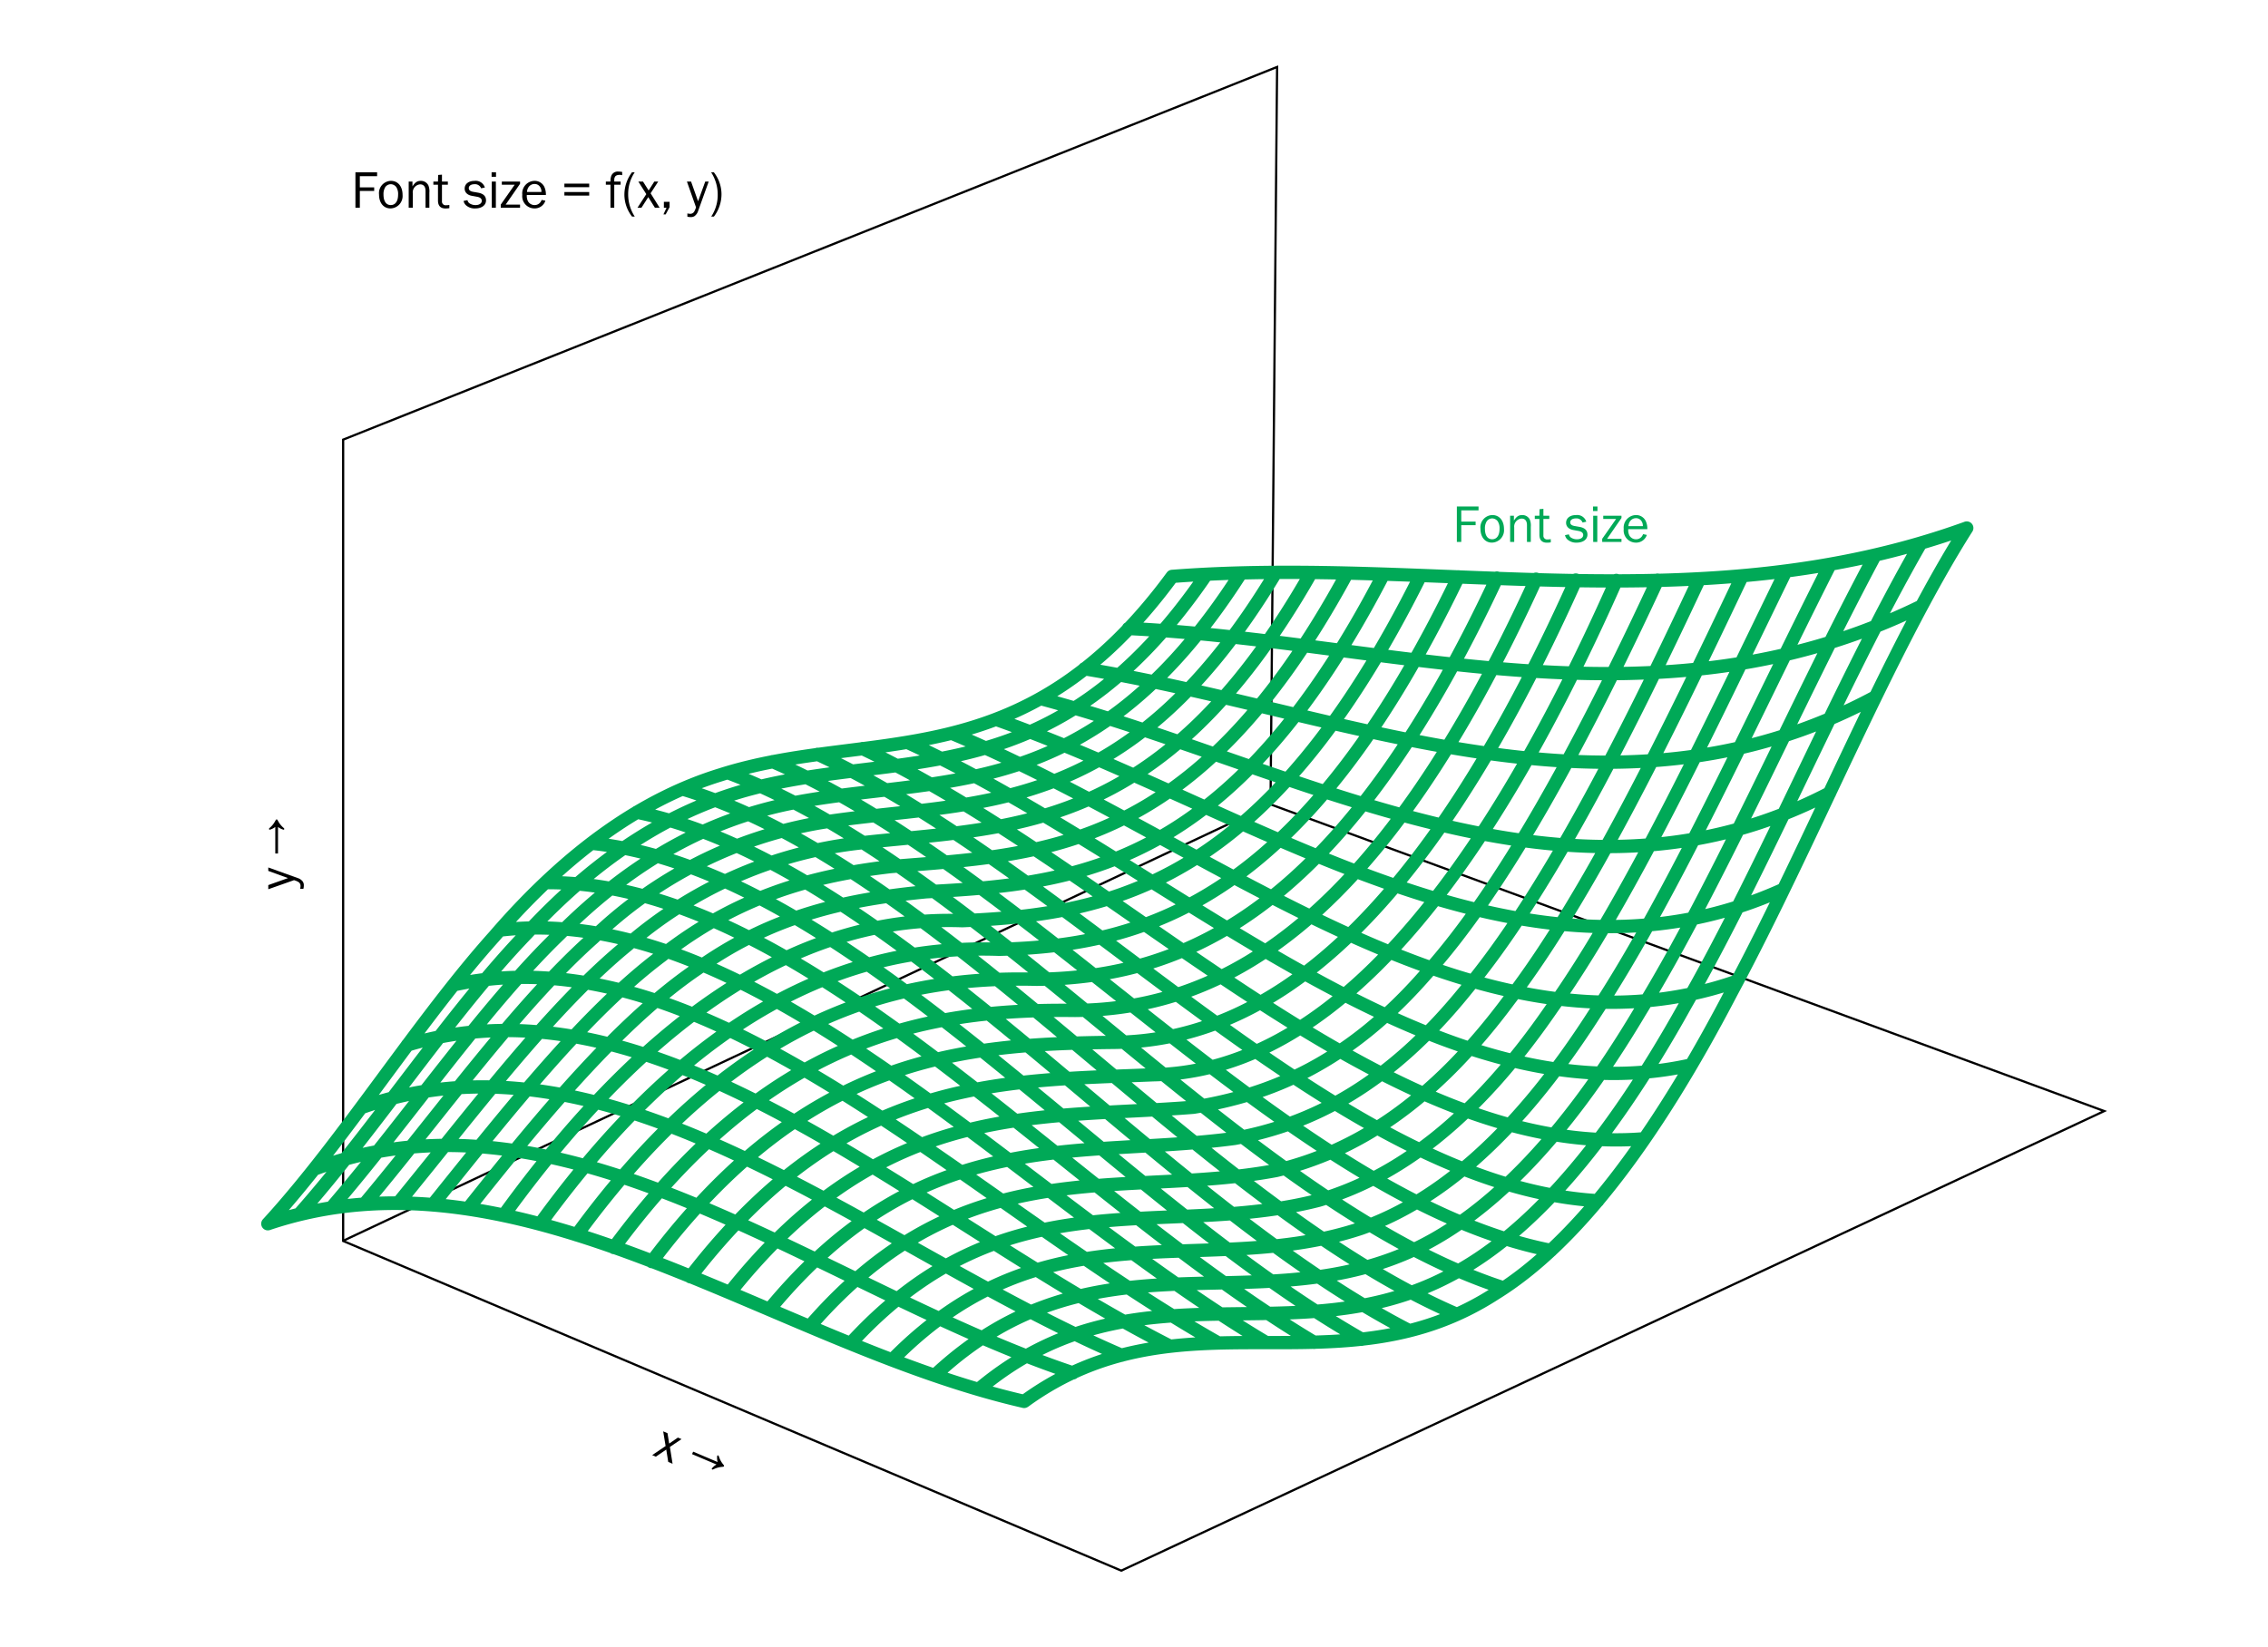 <svg xmlns="http://www.w3.org/2000/svg" width="256" height="185.962" viewBox="0 0 256 185.962">
  <defs>
    <style>
      .cls-1 {
        isolation: isolate;
      }

      .cls-2,
      .cls-5 {
        fill: none;
      }

      .cls-2 {
        stroke: #000;
        stroke-miterlimit: 10;
        stroke-width: 0.25px;
      }

      .cls-3 {
        mix-blend-mode: multiply;
      }

      .cls-4 {
        fill: #00a957;
      }

      .cls-5 {
        stroke: #00a957;
        stroke-width: 1.5px;
        stroke-linecap: round;
        stroke-linejoin: round;
      }
    </style>
  </defs>
  <g class="cls-1">
    <g id="Layer_1" data-name="Layer 1">
      <polygon class="cls-2" points="38.733 49.638 38.733 140.115 126.564 177.337 237.511 125.448 143.41 90.819 144.152 7.559 38.733 49.638" />
      <g>
        <path d="M40.119,23.454v-4h2.447v.438H40.617v1.266h1.619V21.56H40.617v1.895Z" />
        <path d="M45.44,22.009a1.398,1.398,0,0,1-1.367,1.524c-.773,0-1.289-.624-1.289-1.565A1.384,1.384,0,0,1,44.121,20.42C44.924,20.42,45.44,21.043,45.44,22.009ZM43.49,21.121a1.508,1.508,0,0,0-.203.84c0,.762.299,1.193.82,1.193.518,0,.828-.438.828-1.169a1.454,1.454,0,0,0-.209-.87.797.797,0,0,0-.625-.317A.771.771,0,0,0,43.49,21.121Z" />
        <path d="M48.031,23.454V21.553c0-.48-.215-.737-.611-.737a.906.906,0,0,0-.826,1.014v1.625h-.463v-2.956h.426v.545c.307-.468.539-.623.947-.623a.933.933,0,0,1,.852.516,1.821,1.821,0,0,1,.109.809v1.709Z" />
        <path d="M50.721,23.502a2.581,2.581,0,0,1-.438.036c-.559,0-.846-.306-.846-.899V20.858H48.916v-.359h.521l.018-.744.432-.036v.78h.666v.359h-.666v1.854a.418.418,0,0,0,.48.461,1.751,1.751,0,0,0,.353-.035Z" />
        <path d="M52.768,22.597a.584.584,0,0,0,.191.336,1.2,1.2,0,0,0,.725.222c.414,0,.697-.192.697-.479,0-.24-.176-.39-.51-.456l-.625-.114c-.504-.096-.797-.396-.797-.815,0-.521.443-.869,1.115-.869a1.077,1.077,0,0,1,1.164.749l-.42.091a.734.734,0,0,0-.756-.462c-.385,0-.637.174-.637.438,0,.222.15.353.463.414l.582.102c.606.108.898.396.898.876,0,.539-.486.905-1.217.905a1.469,1.469,0,0,1-1.008-.33.899.899,0,0,1-.307-.516Z" />
        <path d="M55.988,19.964H55.49v-.51h.498Zm-.018,3.49H55.51v-2.956h.461Z" />
        <path d="M58.701,23.454H56.523v-.353l1.57-2.243H56.643v-.359h2.059V20.75l-1.625,2.351h1.625Z" />
        <path d="M61.562,22.662a1.268,1.268,0,0,1-1.254.87,1.38,1.38,0,0,1-1.355-1.541,1.415,1.415,0,0,1,1.375-1.571,1.2,1.2,0,0,1,1.115.684,2.066,2.066,0,0,1,.174.911H59.463a1.39,1.39,0,0,0,.121.689.847.847,0,0,0,.756.45.814.814,0,0,0,.617-.27,1.02,1.02,0,0,0,.18-.312Zm-.449-.989a.932.932,0,0,0-.168-.588.705.705,0,0,0-.611-.311.8.8,0,0,0-.637.306,1.008,1.008,0,0,0-.209.594Z" />
        <path d="M66.506,20.732v.402H63.705v-.402Zm0,.947v.402H63.705V21.679Z" />
        <path d="M70.053,20.858H69.334v2.597h-.426V20.858h-.523v-.359h.523a1.755,1.755,0,0,1,.096-.66.78.78,0,0,1,.785-.468,2.916,2.916,0,0,1,.438.042v.372a.847.847,0,0,0-.275-.042c-.307,0-.498.096-.565.282-.053.126-.053.149-.053.474h.719Z" />
        <path d="M71.344,24.455a4.028,4.028,0,0,1-.865-2.5,4.202,4.202,0,0,1,.857-2.501h.307a4.39,4.39,0,0,0-.738,2.477,4.582,4.582,0,0,0,.744,2.524Z" />
        <path d="M73.922,23.454l-.75-1.199-.768,1.199h-.449l.996-1.535-.9-1.421h.527l.637,1.007.641-1.007h.443l-.863,1.325,1.02,1.631Z" />
        <path d="M75.578,23.388l-.438.816h-.252l.348-.75h-.301v-.666h.643Z" />
        <path d="M78.807,23.802a1.163,1.163,0,0,1-.408.594.763.763,0,0,1-.463.114,1.372,1.372,0,0,1-.348-.048V24.096a1.389,1.389,0,0,0,.307.042.504.504,0,0,0,.467-.252,2.062,2.062,0,0,0,.199-.485l-1.025-2.902h.467l.791,2.225.81-2.225h.389Z" />
        <path d="M80.576,19.454a4.029,4.029,0,0,1,.863,2.501,4.184,4.184,0,0,1-.858,2.5h-.305a4.398,4.398,0,0,0,.736-2.477,4.584,4.584,0,0,0-.744-2.524Z" />
      </g>
      <g class="cls-3">
        <path d="M33.586,99.131a1.157,1.157,0,0,1,.594.408.761.761,0,0,1,.114.462,1.371,1.371,0,0,1-.048.348H33.88a1.376,1.376,0,0,0,.042-.306.504.504,0,0,0-.252-.468,2.083,2.083,0,0,0-.485-.198l-2.902,1.025v-.468l2.225-.791-2.225-.81v-.39Z" />
        <path d="M31.073,93.367a1.777,1.777,0,0,1-.623.312.083.083,0,0,1-.084-.09c0-.042.012-.06.102-.138a2.631,2.631,0,0,0,.618-.792c.071-.126.083-.138.144-.138s.065.012.162.186a2.622,2.622,0,0,0,.594.744c.09.084.102.096.102.144a.082.082,0,0,1-.084.084,1.713,1.713,0,0,1-.624-.312v2.998h-.306Z" />
      </g>
      <g class="cls-3">
        <path d="M75.426,165.061l-.222-1.397-1.175.805-.414-.176,1.516-1.024-.274-1.659.486.205.191,1.176.984-.677.408.173-1.312.884.302,1.899Z" />
        <path d="M80.999,165.072a1.782,1.782,0,0,1-.044-.695.084.084,0,0,1,.115-.042c.039.017.051.034.088.147a2.605,2.605,0,0,0,.488.878c.088.115.094.13.07.186-.023.055-.037.055-.234.076a2.635,2.635,0,0,0-.917.256c-.112.051-.128.057-.171.038a.081.081,0,0,1-.045-.11,1.691,1.691,0,0,1,.529-.453l-2.76-1.17.119-.281Z" />
      </g>
      <g class="cls-3">
        <path class="cls-4" d="M164.443,61.189v-4H166.89v.438H164.94v1.266H166.56v.402H164.94v1.895Z" />
        <path class="cls-4" d="M169.764,59.743a1.398,1.398,0,0,1-1.367,1.523c-.774,0-1.29-.624-1.29-1.565a1.385,1.385,0,0,1,1.338-1.547C169.248,58.155,169.764,58.778,169.764,59.743Zm-1.949-.888a1.499,1.499,0,0,0-.204.84c0,.762.3,1.193.821,1.193.517,0,.828-.438.828-1.169a1.446,1.446,0,0,0-.21-.87.795.795,0,0,0-.624-.317A.768.768,0,0,0,167.815,58.856Z" />
        <path class="cls-4" d="M172.356,61.189V59.287c0-.48-.216-.737-.611-.737a.906.906,0,0,0-.827,1.014v1.625h-.462V58.233h.426v.545c.306-.467.539-.623.947-.623a.934.934,0,0,1,.852.516,1.825,1.825,0,0,1,.108.81v1.709Z" />
        <path class="cls-4" d="M175.044,61.237a2.576,2.576,0,0,1-.438.036c-.558,0-.846-.306-.846-.899V58.592h-.521v-.359h.521l.019-.744.432-.036v.78h.665v.359h-.665v1.853a.417.417,0,0,0,.48.461,1.75,1.75,0,0,0,.353-.035Z" />
        <path class="cls-4" d="M177.091,60.331a.589.589,0,0,0,.191.336,1.203,1.203,0,0,0,.726.222c.414,0,.696-.192.696-.48,0-.24-.175-.39-.51-.456l-.624-.114c-.504-.096-.798-.396-.798-.815,0-.521.444-.869,1.115-.869a1.076,1.076,0,0,1,1.164.749l-.42.091a.733.733,0,0,0-.756-.462c-.384,0-.636.174-.636.438,0,.222.15.353.462.414l.582.102c.605.108.899.396.899.876,0,.539-.486.905-1.218.905a1.465,1.465,0,0,1-1.007-.33.898.898,0,0,1-.307-.516Z" />
        <path class="cls-4" d="M180.312,57.699h-.498v-.51h.498Zm-.018,3.49h-.462V58.233h.462Z" />
        <path class="cls-4" d="M183.024,61.189h-2.177v-.353l1.57-2.243h-1.451v-.359h2.058v.252l-1.625,2.351h1.625Z" />
        <path class="cls-4" d="M185.887,60.397a1.268,1.268,0,0,1-1.254.87,1.379,1.379,0,0,1-1.355-1.541,1.415,1.415,0,0,1,1.374-1.571,1.198,1.198,0,0,1,1.115.684,2.05,2.05,0,0,1,.174.911h-2.153a1.393,1.393,0,0,0,.12.69.848.848,0,0,0,.756.45.811.811,0,0,0,.617-.27,1.019,1.019,0,0,0,.181-.312Zm-.45-.989a.926.926,0,0,0-.168-.588.704.704,0,0,0-.611-.312.797.797,0,0,0-.636.306,1.008,1.008,0,0,0-.21.594Z" />
      </g>
      <line class="cls-2" x1="38.777" y1="140.075" x2="143.371" y2="90.829" />
      <g class="cls-3">
        <path class="cls-5" d="M221.997,59.617c-8.863,13.957-17.726,35.992-26.59,52.456-8.863,17.014-17.727,28.458-26.59,33.95-17.727,11.492-35.452-.709-53.179,12.184m106.359-98.59c-8.863,13.957-17.726,35.992-26.59,52.456-8.863,17.014-17.727,28.458-26.59,33.95-17.727,11.492-35.452-.709-53.179,12.184m101.105-96.772c-8.843,15.359-17.687,36.677-26.529,52.075-8.843,15.911-17.687,25.902-26.529,30.491-17.686,9.379-35.373-1.959-53.059,12.729M216.743,61.435c-8.843,15.359-17.687,36.677-26.529,52.075-8.843,15.911-17.687,25.902-26.529,30.491-17.686,9.379-35.373-1.959-53.059,12.729m100.957-93.91c-8.824,16.486-17.647,37.029-26.47,51.392-8.824,14.841-17.646,23.503-26.47,27.31-17.646,7.523-35.294-2.734-52.94,13.588m105.88-92.29c-8.824,16.486-17.647,37.029-26.47,51.392-8.824,14.841-17.646,23.503-26.47,27.31-17.646,7.523-35.294-2.734-52.94,13.588M206.512,63.845c-8.803,17.363-17.608,37.079-26.411,50.439-8.804,13.803-17.607,21.25-26.412,24.387-17.607,5.902-35.215-3.083-52.822,14.706M206.512,63.845c-8.803,17.363-17.608,37.079-26.411,50.439-8.804,13.803-17.607,21.25-26.412,24.387-17.607,5.902-35.215-3.083-52.822,14.706M201.529,64.573c-8.784,18.012-17.569,36.86-26.352,49.248-8.785,12.799-17.569,19.137-26.354,21.706-17.568,4.497-35.137-3.053-52.706,16.035M201.529,64.573c-8.784,18.012-17.569,36.86-26.352,49.248-8.785,12.799-17.569,19.137-26.354,21.706-17.568,4.497-35.137-3.053-52.706,16.035M196.633,65.06c-8.765,18.455-17.53,36.399-26.296,47.847-8.765,11.828-17.53,17.158-26.296,19.252-17.531,3.29-35.061-2.682-52.592,17.538M196.633,65.06c-8.765,18.455-17.53,36.399-26.296,47.847-8.765,11.828-17.53,17.158-26.296,19.252-17.531,3.29-35.061-2.682-52.592,17.538m-4.585-1.879c17.493-21.183,34.985-16.926,52.477-19.281,8.747-1.596,17.493-6.02,26.239-16.913,8.746-10.544,17.493-27.556,26.239-46.269M86.865,147.818c17.493-21.183,34.985-16.926,52.477-19.281,8.747-1.596,17.493-6.02,26.239-16.913,8.746-10.544,17.493-27.556,26.239-46.269m-4.73.146c-8.728,18.804-17.455,34.865-26.183,44.533-8.727,9.987-17.455,13.581-26.183,14.98-17.456,1.416-34.91-1.046-52.366,20.947M187.091,65.501c-8.728,18.804-17.455,34.865-26.183,44.533-8.727,9.987-17.455,13.581-26.183,14.98-17.456,1.416-34.91-1.046-52.366,20.947M182.442,65.536c-17.419,39.347-34.836,55.487-52.255,55.814-17.418.724-34.836.166-52.255,22.809m104.51-78.623c-17.419,39.347-34.836,55.487-52.255,55.814-17.418.724-34.836.166-52.255,22.809m99.939-78.668c-17.381,38.796-34.764,52.042-52.145,52.201-17.382.183-34.764,1.611-52.146,24.755M177.871,65.491c-17.381,38.796-34.764,52.042-52.145,52.201-17.382.183-34.764,1.611-52.146,24.755m99.797-77.054c-17.346,38.019-34.692,48.574-52.037,48.692-17.346-.215-34.692,3.272-52.037,26.774M173.377,65.393c-17.346,38.019-34.692,48.574-52.037,48.692-17.346-.215-34.692,3.272-52.037,26.774m99.656-75.594c-17.31,37.043-34.62,45.105-51.93,45.304-17.31-.477-34.621,5.132-51.931,28.859M168.958,65.266c-17.31,37.043-34.62,45.105-51.93,45.304-17.31-.477-34.621,5.132-51.931,28.859m99.516-74.299c-17.275,35.895-34.55,41.656-51.825,42.052-17.275-.611-34.55,7.178-51.825,31.003m103.65-73.055c-17.275,35.895-34.55,41.656-51.825,42.052-17.275-.611-34.55,7.178-51.825,31.003M160.34,64.999c-17.24,34.6-34.481,38.249-51.721,38.953-17.24-.62-34.48,9.401-51.721,33.206M160.34,64.999c-17.24,34.6-34.481,38.249-51.721,38.953-17.24-.62-34.48,9.401-51.721,33.206m99.238-72.269c-17.205,33.181-34.412,34.9-51.617,35.802-8.603.835-17.206,2.538-25.808,8.693-8.604,5.844-17.206,16.141-25.809,26.991M156.137,64.888c-17.205,33.181-34.412,34.9-51.617,35.802-8.603.835-17.206,2.538-25.808,8.693-8.604,5.844-17.206,16.141-25.809,26.991m99.101-71.567c-17.172,31.66-34.344,31.631-51.516,33.041-8.586,1.003-17.172,3.28-25.758,10.025-8.586,6.418-17.172,17.303-25.758,27.988M152.003,64.808c-17.172,31.66-34.344,31.631-51.516,33.041-8.586,1.003-17.172,3.28-25.758,10.025-8.586,6.418-17.172,17.303-25.758,27.988m98.965-71.097C130.797,94.821,113.658,93.223,96.52,95.242a48.087,48.087,0,0,0-25.707,11.464c-8.569,7.005-17.139,18.462-25.708,28.938M147.936,64.766C130.797,94.821,113.658,93.223,96.52,95.242a48.087,48.087,0,0,0-25.707,11.464c-8.569,7.005-17.139,18.462-25.708,28.938m98.83-70.876c-17.105,28.386-34.212,25.391-51.316,28.12a48.688,48.688,0,0,0-25.658,13.008c-8.553,7.604-17.106,19.62-25.658,29.847M143.935,64.768c-17.105,28.386-34.212,25.391-51.316,28.12a48.688,48.688,0,0,0-25.658,13.008c-8.553,7.604-17.106,19.62-25.658,29.847M139.998,64.82C122.925,91.489,105.853,87.269,88.781,90.803c-8.536,1.826-17.072,6.067-25.608,14.654-8.536,8.217-17.073,20.78-25.609,30.722M139.998,64.82C122.925,91.489,105.853,87.269,88.781,90.803c-8.536,1.826-17.072,6.067-25.608,14.654-8.536,8.217-17.073,20.78-25.609,30.722m98.562-71.256c-17.04,24.92-34.081,19.644-51.122,24.079-8.52,2.202-17.04,7.173-25.559,16.4-8.52,8.844-17.04,21.942-25.56,31.568M136.125,64.923c-17.04,24.92-34.081,19.644-51.122,24.079-8.52,2.202-17.04,7.173-25.559,16.4-8.52,8.844-17.04,21.942-25.56,31.568m98.43-71.891c-17.008,23.153-34.016,16.986-51.025,22.416-8.504,2.628-17.008,8.366-25.512,18.246-8.504,9.484-17.008,23.111-25.512,32.393M132.313,65.08c-17.008,23.153-34.016,16.986-51.025,22.416-8.504,2.628-17.008,8.366-25.512,18.246-8.504,9.484-17.008,23.111-25.512,32.393m85.331,20.094c-28.455-6.528-56.909-29.66-85.363-20.06m85.363,20.06c-28.422-6.536-56.844-29.669-85.266-20.125M121.1,155.008c-28.532-9.542-57.065-33.68-85.598-23.015M121.1,155.008c-28.532-9.542-57.065-33.68-85.598-23.015m91.083,21.023c-28.611-12.296-57.221-38.198-85.832-27.947m85.832,27.947c-28.611-12.296-57.221-38.198-85.832-27.947m91.296,26.918c-28.687-14.584-57.374-42.7-86.062-33.998m86.062,33.998c-28.687-14.584-57.374-42.7-86.062-33.998m91.507,33.629C108.73,135.371,79.966,104.865,51.202,111.2m86.291,40.418C108.73,135.371,79.966,104.865,51.202,111.2m91.716,40.385C114.08,134.419,85.24,101.583,56.401,105.021m86.518,46.565C114.08,134.419,85.24,101.583,56.401,105.021m91.923,46.536C119.41,134.29,90.495,99.388,61.581,99.656m86.743,51.901C119.41,134.29,90.495,99.388,61.581,99.656M66.745,95.21c28.988,2.943,57.976,39.486,86.964,56m-86.964-56c28.988,2.943,57.976,39.486,86.964,56m5.366-.967c-29.061-14.92-58.124-52.543-87.186-58.539m87.186,58.539c-29.061-14.92-58.124-52.543-87.186-58.539m92.532,56.684c-29.135-12.534-58.269-50.585-87.404-59.305m87.404,59.305c-29.135-12.534-58.269-50.585-87.404-59.305M169.75,145.423c-29.207-9.448-58.413-47.214-87.62-58.188m87.62,58.188c-29.207-9.448-58.413-47.214-87.62-58.188m92.928,53.947C145.78,135.386,116.502,98.64,87.224,85.995m87.834,55.187C145.78,135.386,116.502,98.64,87.224,85.995M180.348,135.57C150.999,133.818,121.65,98.817,92.302,85.165M180.348,135.57C150.999,133.818,121.65,98.817,92.302,85.165m93.317,43.403c-29.419,2.47-58.837-30.106-88.256-44.05m88.256,44.05c-29.419,2.47-58.837-30.106-88.256-44.05m93.507,35.727C161.381,126.86,131.892,97.307,102.404,83.81m88.464,36.435C161.381,126.86,131.892,97.307,102.404,83.81m5.027-1.015c29.557,12.317,59.114,38.364,88.671,27.972M107.431,82.795c29.557,12.317,59.114,38.364,88.671,27.972m5.213-10.362c-29.624,13.467-59.25-8.739-88.874-19.18m88.874,19.18c-29.624,13.467-59.25-8.739-88.874-19.18m94.07,8.316c-29.692,15.472-59.385-2.741-89.077-10.674M206.511,89.542c-29.692,15.472-59.385-2.741-89.077-10.674m94.254-.187c-29.759,16-59.519,1.715-89.278-3.172m89.278,3.172c-29.759,16-59.519,1.715-89.278-3.172m94.436-7.055c-29.825,14.606-59.651,3.935-89.477,2.509m89.477-2.509c-29.825,14.606-59.651,3.935-89.477,2.509m94.617-11.341c-29.891,10.811-59.782,3.159-89.673,5.458m89.673-5.458c-29.891,10.811-59.782,3.159-89.673,5.458" />
      </g>
    </g>
  </g>
</svg>